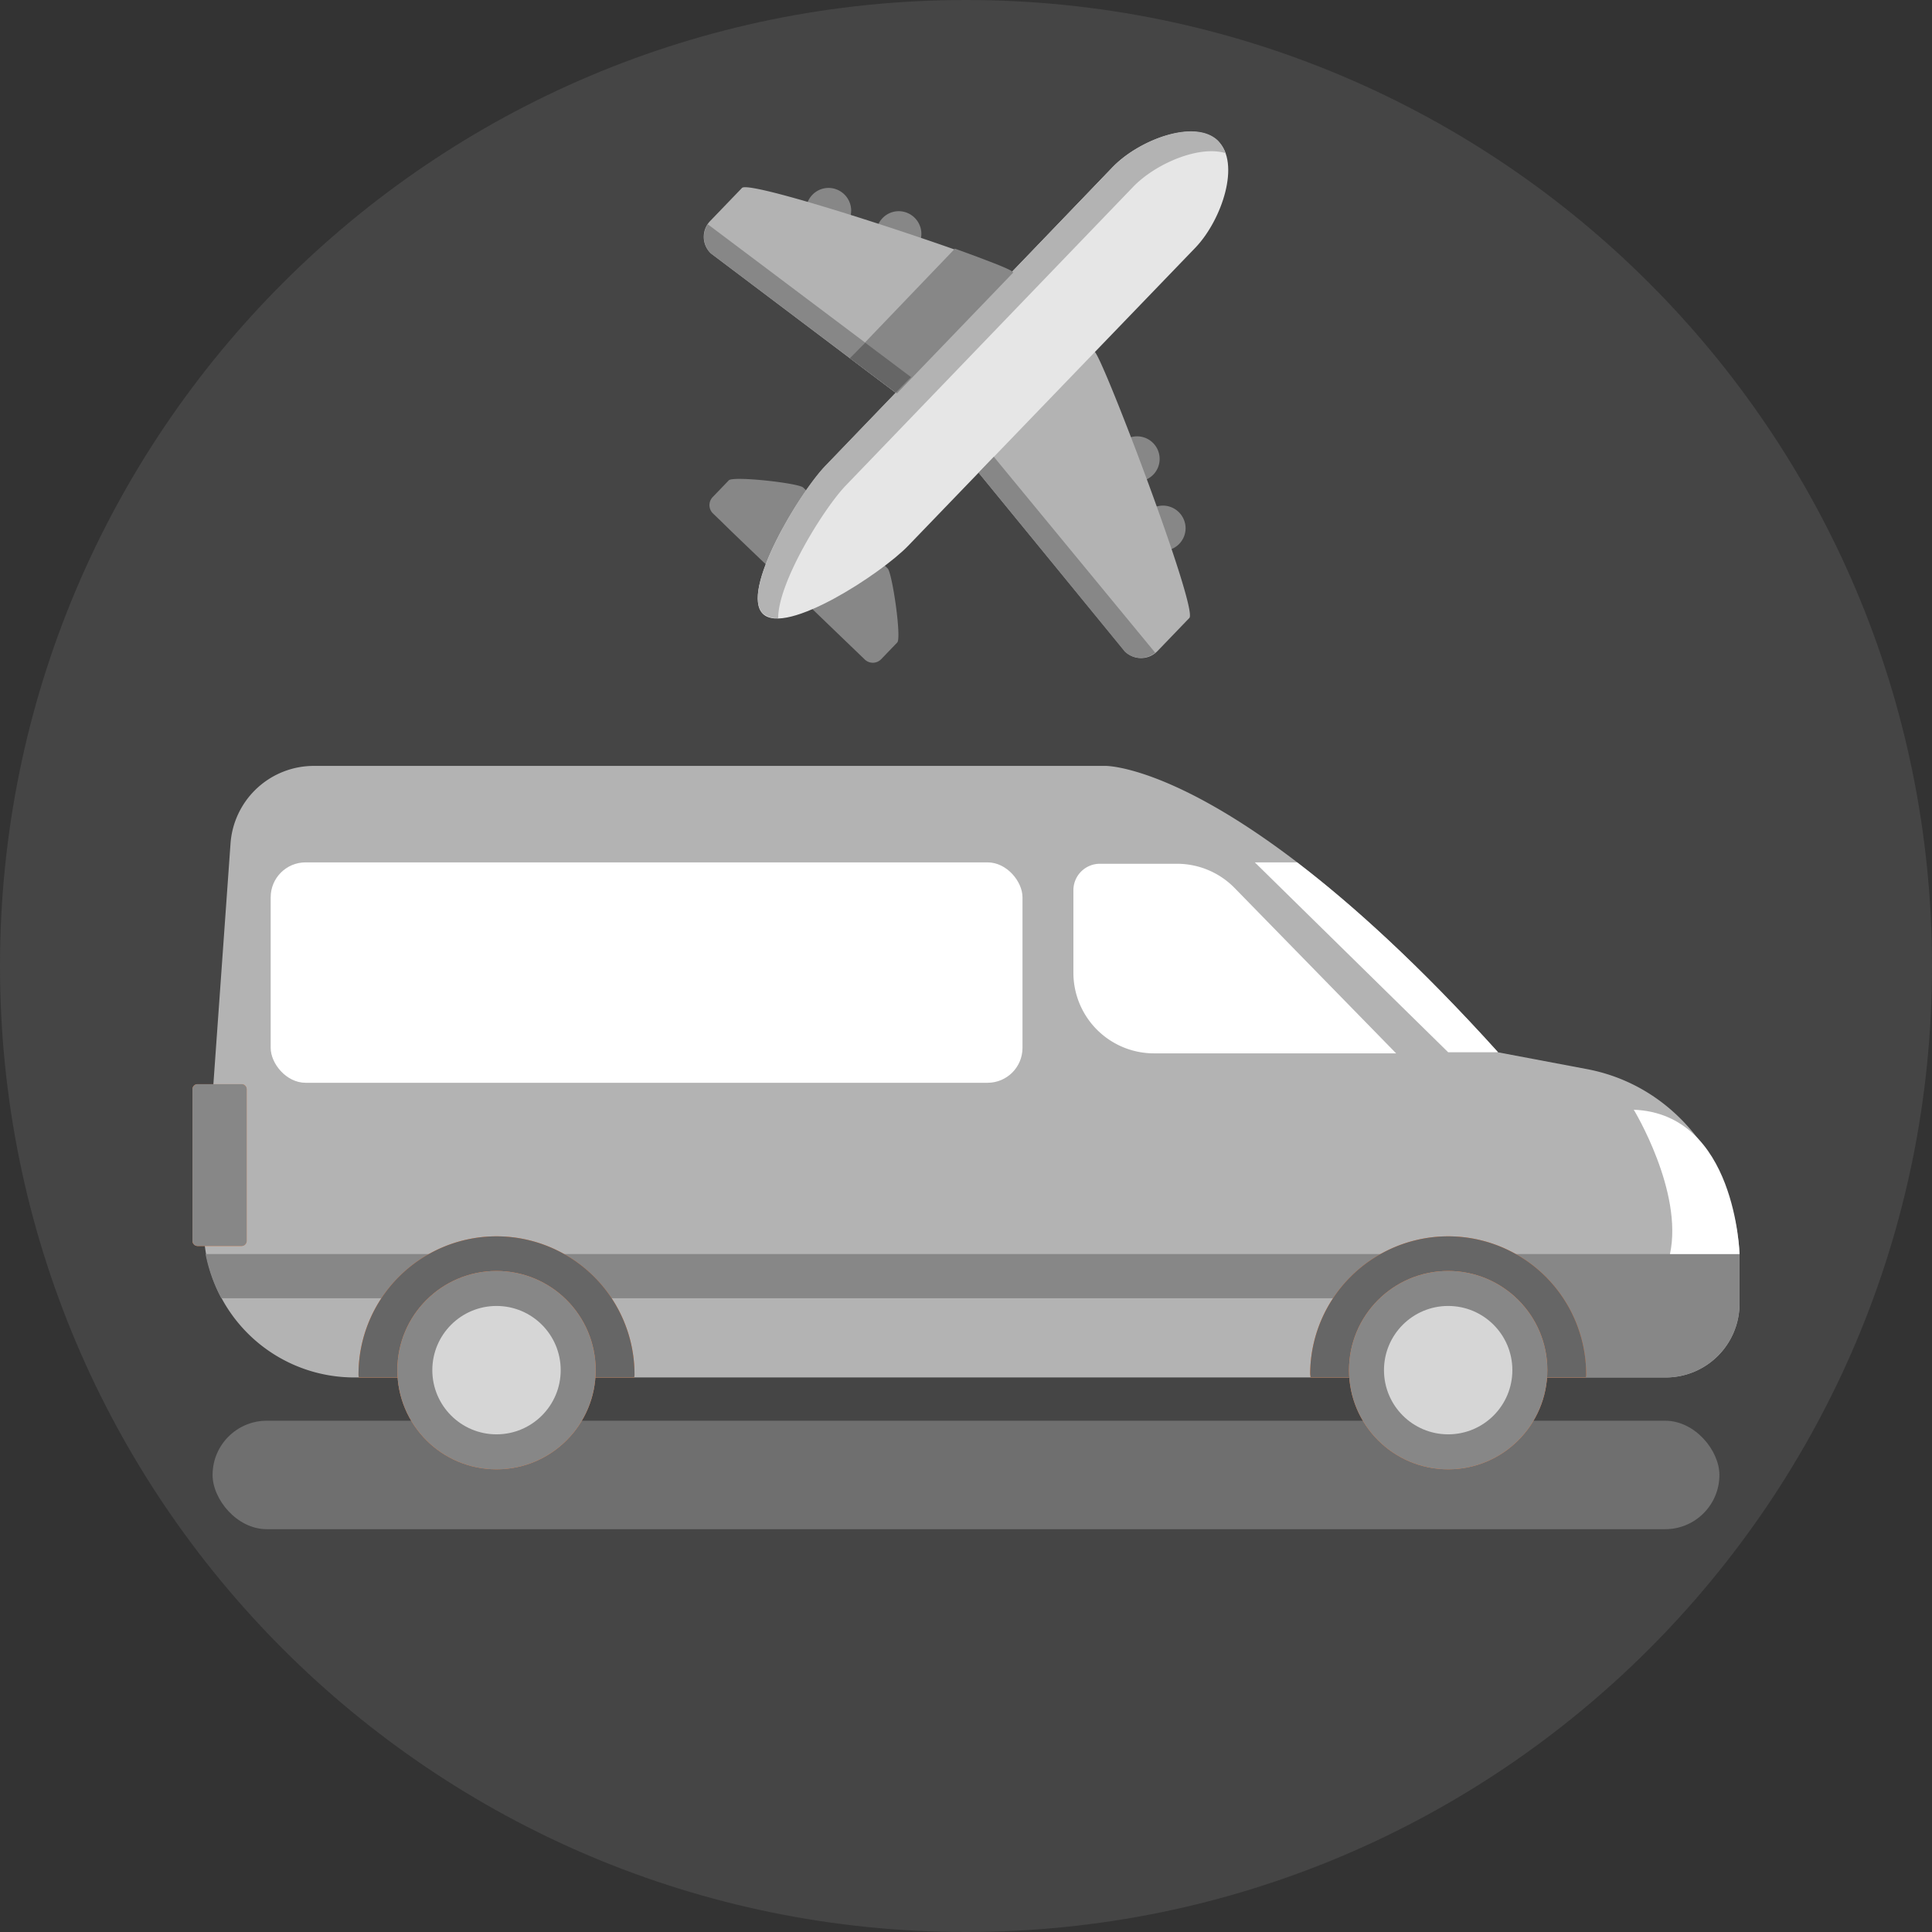 <svg id="Icons-Home" xmlns="http://www.w3.org/2000/svg" viewBox="0 0 512 512"><rect x="0" y="0" width="512" height="512" fill="#333333" stroke="none"/><defs><style>.cls-1,.cls-3{fill:#b3b3b3;}.cls-1{opacity:0.14;}.cls-2{fill:#9d9d9d;opacity:0.47;}.cls-4{fill:#878787;}.cls-5{fill:#ff7b34;}.cls-6{fill:#666;}.cls-7{fill:#d6d6d6;}.cls-8{fill:#fff;}.cls-9{fill:#e6e6e6;}</style></defs><title>Van+Plane_Grey</title><g id="Van_Plane_Grey" data-name="Van+Plane_Grey"><path id="Background-Grey" class="cls-1" d="M512,256c0,141.385-114.615,256-256,256S0,397.385,0,256,114.615,0,256,0,512,114.615,512,256"/><g id="Van_Plane_Grey-2" data-name="Van+Plane_Grey"><rect class="cls-2" x="56.335" y="376.504" width="399.329" height="28.748" rx="14.374" ry="14.374"/><path class="cls-3" d="M460.995,332.136V345.48a19.563,19.563,0,0,1-19.558,19.558H93.89a39.914,39.914,0,0,1-39.829-42.783l7.029-98.707a22.145,22.145,0,0,1,22.1-20.577H293.019s35.143-.407,103.9,75.89l23.735,4.482C444.085,287.825,459.619,308.69,460.995,332.136Z"/><path class="cls-4" d="M391.625,344.054H58.645a42.266,42.266,0,0,1-4.176-11.714H460.995V345.48a19.563,19.563,0,0,1-19.558,19.558h-49.71V344.054Z"/><path class="cls-5" d="M347.212,364.02a36.57,36.57,0,0,1,73.139,0,3.14,3.14,0,0,1-.1,1.019H347.313C347.313,364.733,347.212,364.326,347.212,364.02Z"/><path class="cls-5" d="M95.011,364.02a36.57,36.57,0,0,1,73.139,0,3.14,3.14,0,0,1-.1,1.019H95.113A3.466,3.466,0,0,1,95.011,364.02Z"/><path class="cls-6" d="M347.212,364.02a36.57,36.57,0,0,1,73.139,0,3.14,3.14,0,0,1-.1,1.019H347.313C347.313,364.733,347.212,364.326,347.212,364.02Z"/><path class="cls-6" d="M95.011,364.02a36.57,36.57,0,0,1,73.139,0,3.14,3.14,0,0,1-.1,1.019H95.113A3.466,3.466,0,0,1,95.011,364.02Z"/><circle class="cls-5" cx="383.781" cy="363.103" r="26.281"/><circle class="cls-5" cx="131.58" cy="363.103" r="26.281"/><circle class="cls-4" cx="383.781" cy="363.103" r="26.281"/><circle class="cls-4" cx="131.58" cy="363.103" r="26.281"/><circle class="cls-7" cx="383.781" cy="363.103" r="17.011"/><circle class="cls-7" cx="131.58" cy="363.103" r="17.011"/><path class="cls-8" d="M332.543,228.539h11.205c14.669,11.205,32.393,27.2,53.275,50.321H383.781Z"/><path class="cls-5" d="M52.329,330.2H64.044a1.348,1.348,0,0,0,1.324-1.324V288.64a1.348,1.348,0,0,0-1.324-1.324H52.329a1.348,1.348,0,0,0-1.324,1.324v40.135A1.373,1.373,0,0,0,52.329,330.2Z"/><path class="cls-4" d="M52.329,330.2H64.044a1.348,1.348,0,0,0,1.324-1.324V288.64a1.348,1.348,0,0,0-1.324-1.324H52.329a1.348,1.348,0,0,0-1.324,1.324v40.135A1.373,1.373,0,0,0,52.329,330.2Z"/><path class="cls-8" d="M432.964,294.089s13.169,21.64,9.594,38.25h18.436S460.054,295.156,432.964,294.089Z"/><rect class="cls-8" x="71.734" y="228.539" width="199.238" height="58.407" rx="9.244" ry="9.244" transform="translate(342.706 515.486) rotate(-180)"/><path class="cls-8" d="M311.916,228.908h-20.44a7.014,7.014,0,0,0-7.014,7.014v21.862a21.366,21.366,0,0,0,21.366,21.366h64.164L327.2,235.344A21.366,21.366,0,0,0,311.916,228.908Z"/><path class="cls-4" d="M212.852,129.2l22.381,21.427c1.218,1.172,3.726,18.415,2.553,19.632l-4.265,4.434a3.084,3.084,0,0,1-4.348.084l-2.327-2.239L209.119,155.48c-7.2-6.93-14.515-13.857-17.95-17.27l-2.216-2.132a3.081,3.081,0,0,1-.084-4.348l4.264-4.433c1.171-1.219,18.5.73,19.719,1.9"/><path class="cls-4" d="M219.476,49.8a5.98,5.98,0,1,0,6.094,5.863,6.034,6.034,0,0,0-6.094-5.863m18.605,6.166a5.98,5.98,0,1,0,6.093,5.863,6.032,6.032,0,0,0-6.093-5.863M307.314,121.5a5.981,5.981,0,1,0-5.864,6.095,5.965,5.965,0,0,0,5.864-6.095m.784,12.49a5.98,5.98,0,1,0,6.095,5.864,6.035,6.035,0,0,0-6.095-5.864"/><path class="cls-3" d="M268.19,72.128l21.938,21.107c2.438,2.346,27.415,68.091,25.068,70.528l-8.422,8.753a6.036,6.036,0,0,1-8.588.166l-48.67-59.414L188.382,67.143a6.037,6.037,0,0,1-.166-8.588l8.422-8.753c2.346-2.438,69.115,19.98,71.552,22.326"/><path class="cls-9" d="M322.762,37.363c6.095,5.864,1.055,20.858-5.873,28.17l-76.227,79.117c-7.035,7.314-32.379,23.9-38.474,18.034s9.5-31.829,16.536-39.141L294.84,44.317C301.877,37,316.668,31.5,322.762,37.363"/><path class="cls-3" d="M224.151,128.656l76.118-79.114c5.971-6.207,17.512-11.1,24.513-8.955a9.474,9.474,0,0,0-2.021-3.334c-6.095-5.863-20.884-.249-27.922,7.064L218.72,123.432c-7.035,7.312-22.52,33.275-16.535,39.142a5.6,5.6,0,0,0,4.048,1.227c-.071-9.35,11.948-28.94,17.918-35.145"/><path class="cls-4" d="M225.239,94.924l12.468,9.328L268.519,72.23l-.333-.32c-.665-.64-6.8-3.022-15.122-6.016Z"/><path class="cls-4" d="M259.321,125.259l38.758,47.426a6.128,6.128,0,0,0,8.053.281L263.37,121.048Zm-17.89-25.32-53.851-40.5a6.086,6.086,0,0,0,.8,7.706l49,36.9Z"/><polygon class="cls-6" points="237.378 104.04 241.431 99.939 229.292 90.821 225.239 94.923 237.378 104.04"/></g></g></svg>